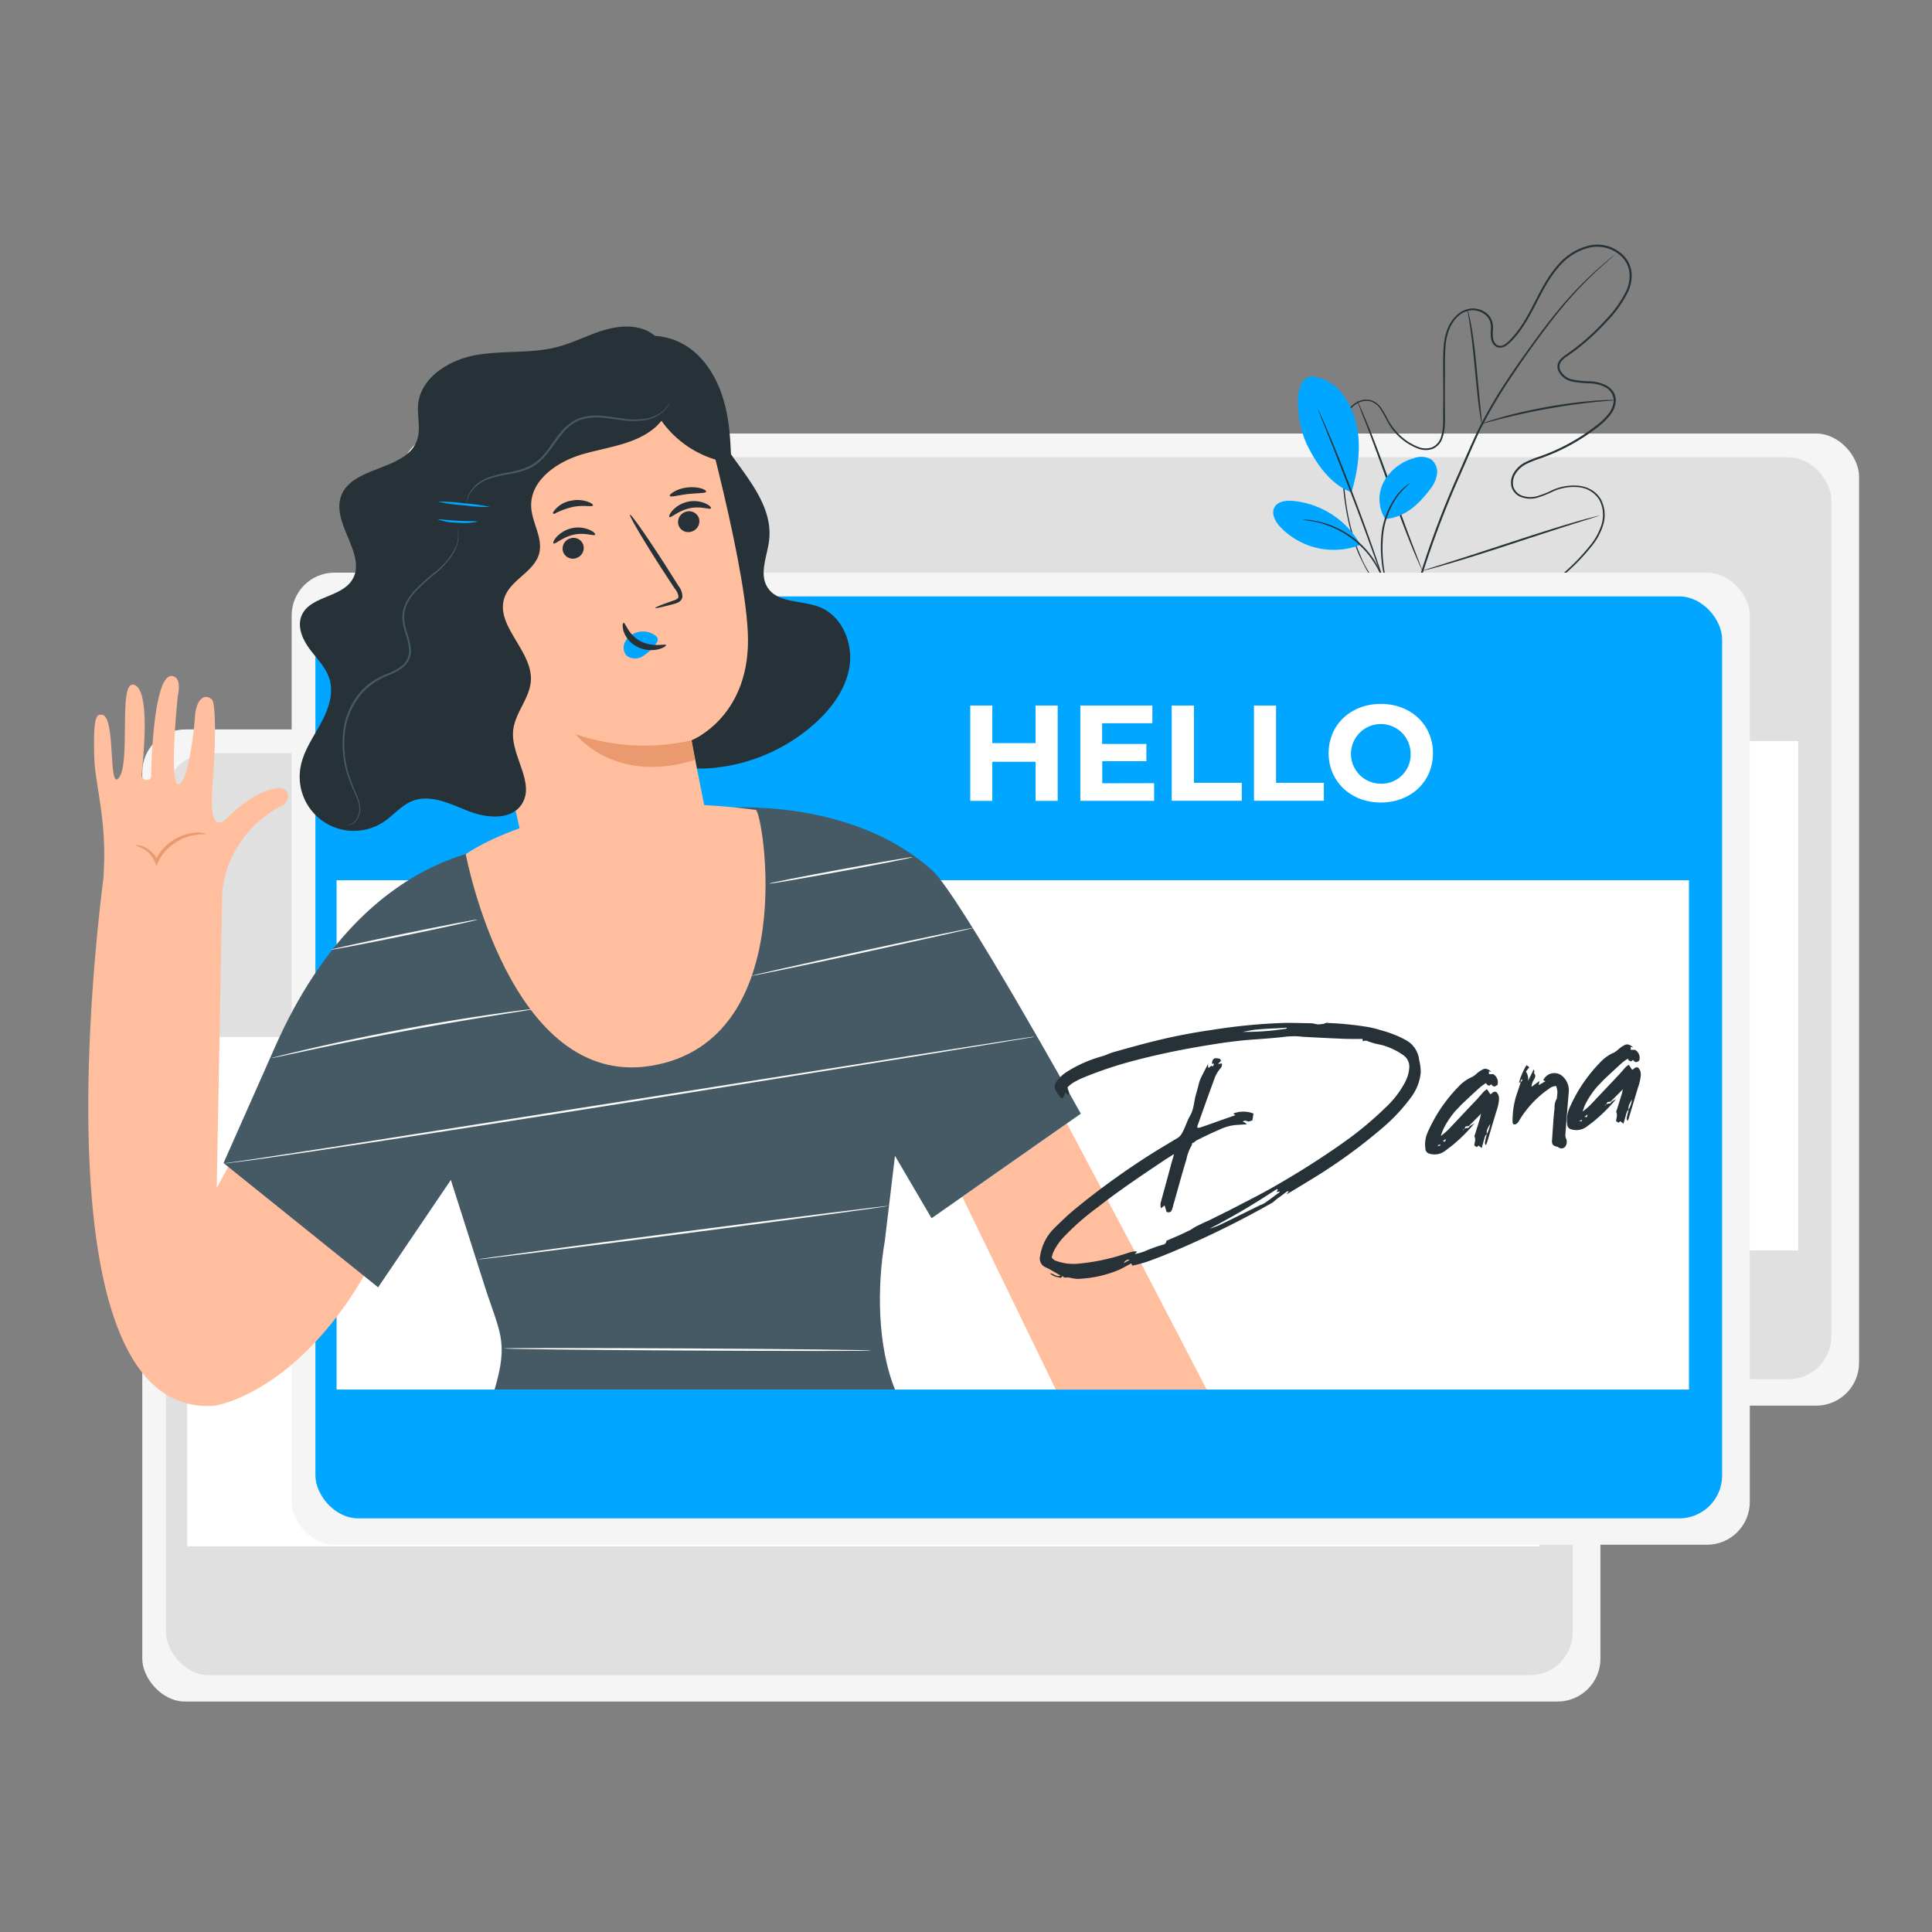 <svg xmlns="http://www.w3.org/2000/svg" viewBox="0 0 500 500"><rect x="0" y="0" width="500" height="500" fill="#808080" stroke="none"/><g id="freepik--background-complete--inject-35"><rect x="103.75" y="112.2" width="377.37" height="251.58" rx="11.09" style="fill:#f5f5f5"></rect><rect x="109.9" y="118.34" width="364.05" height="238.6" rx="11.09" style="fill:#e0e0e0"></rect><rect x="115.38" y="191.79" width="349.99" height="131.81" style="fill:#fff"></rect><rect x="36.82" y="188.78" width="377.37" height="251.58" rx="11.09" style="fill:#f5f5f5"></rect><rect x="42.97" y="194.93" width="364.05" height="238.6" rx="11.09" style="fill:#e0e0e0"></rect><rect x="48.45" y="268.37" width="349.99" height="131.81" style="fill:#fff"></rect></g><g id="freepik--Plant--inject-35"><path d="M363.45,158.4s.32.09.92.29,1.49.48,2.69.78a31.38,31.38,0,0,0,10.69.76,42.5,42.5,0,0,0,7.62-1.47,48,48,0,0,0,8.63-3.3,53.19,53.19,0,0,0,17.37-14.11,16.22,16.22,0,0,0,3.08-5.51,8.43,8.43,0,0,0-.49-6.38,7,7,0,0,0-5.59-3.38,12.76,12.76,0,0,0-6.93,1.34,25.67,25.67,0,0,1-3.5,1.36,6.81,6.81,0,0,1-3.85,0,4.11,4.11,0,0,1-2.88-2.64,4.81,4.81,0,0,1,.66-3.92,7.29,7.29,0,0,1,3-2.65,29.39,29.39,0,0,1,3.76-1.49,51.41,51.41,0,0,0,7.45-3.33,50.64,50.64,0,0,0,7-4.6,16.78,16.78,0,0,0,3.06-2.89,6,6,0,0,0,1.48-3.79,4,4,0,0,0-2.19-3.27,9.52,9.52,0,0,0-4.14-1,24.51,24.51,0,0,1-4.47-.47,5,5,0,0,1-3.57-2.86,2.72,2.72,0,0,1,.23-2.4,5.88,5.88,0,0,1,1.72-1.62q1.86-1.29,3.65-2.73a59.67,59.67,0,0,0,6.69-6.34,29.9,29.9,0,0,0,5.36-7.57,9.22,9.22,0,0,0,.81-4.5,6.79,6.79,0,0,0-1.87-4.12,9.07,9.07,0,0,0-8.5-2.51,14.9,14.9,0,0,0-7.73,4.78c-4.15,4.63-6.08,10.64-9.46,15.68a24.93,24.93,0,0,1-2.82,3.56,7.9,7.9,0,0,1-1.76,1.48,2.37,2.37,0,0,1-2.36.16,2.94,2.94,0,0,1-1.3-2,8.24,8.24,0,0,1-.09-2.26,6,6,0,0,0-.14-2.09,3.84,3.84,0,0,0-1.06-1.73,5.23,5.23,0,0,0-3.78-1.36,5.93,5.93,0,0,0-3.65,1.7A9.27,9.27,0,0,0,375,85.42a14.83,14.83,0,0,0-.88,4c-.24,2.73-.13,5.48-.17,8.17s0,5.37,0,8,.22,5.26-.65,7.77a4.57,4.57,0,0,1-2.61,2.84,5.54,5.54,0,0,1-3.79-.14,15,15,0,0,1-5.95-4.23,15.83,15.83,0,0,1-2-2.94,30.57,30.57,0,0,0-1.69-3,4.79,4.79,0,0,0-2.51-2,4.44,4.44,0,0,0-3.1.31,6.38,6.38,0,0,0-2.4,2,7.1,7.1,0,0,0-1.18,2.84,44.72,44.72,0,0,0-.36,6.09c-.08,2-.09,3.92-.06,5.81a73.49,73.49,0,0,0,.95,10.58,52.27,52.27,0,0,0,2.23,9c.42,1.36,1,2.59,1.49,3.8s1.08,2.29,1.68,3.29a34.28,34.28,0,0,0,6.66,8.4,12.89,12.89,0,0,0,1.23,1.06l.92.74.73.61s-.26-.18-.76-.57l-.94-.72a12.45,12.45,0,0,1-1.25-1,33.9,33.9,0,0,1-6.76-8.38c-.61-1-1.13-2.13-1.72-3.3s-1.09-2.44-1.51-3.81a51.62,51.62,0,0,1-2.28-9,72.44,72.44,0,0,1-1-10.63c0-1.89,0-3.83,0-5.83a44.64,44.64,0,0,1,.35-6.14,7.66,7.66,0,0,1,1.23-3,6.75,6.75,0,0,1,2.55-2.12,4.83,4.83,0,0,1,3.37-.34,5.21,5.21,0,0,1,2.73,2.13,32.48,32.48,0,0,1,1.72,3,15.38,15.38,0,0,0,2,2.86,14.73,14.73,0,0,0,5.77,4.1,5.21,5.21,0,0,0,3.5.13,4.12,4.12,0,0,0,2.34-2.58c.82-2.36.55-5,.61-7.62s0-5.29,0-8-.08-5.43.16-8.22a15.37,15.37,0,0,1,.91-4.14,9.72,9.72,0,0,1,2.36-3.59,6.44,6.44,0,0,1,4-1.83A5.74,5.74,0,0,1,385,81.31a4.25,4.25,0,0,1,1.2,2,6.62,6.62,0,0,1,.16,2.25,7.9,7.9,0,0,0,.08,2.13,2.47,2.47,0,0,0,1.05,1.64,1.89,1.89,0,0,0,1.87-.16A7.67,7.67,0,0,0,391,87.73a24.78,24.78,0,0,0,2.76-3.49c3.33-5,5.25-11,9.49-15.75a15.44,15.44,0,0,1,8-4.94,9.58,9.58,0,0,1,9,2.67,7.29,7.29,0,0,1,2,4.42,9.76,9.76,0,0,1-.85,4.75,30,30,0,0,1-5.46,7.72,61.61,61.61,0,0,1-6.75,6.39c-1.19,1-2.43,1.88-3.68,2.75a5.58,5.58,0,0,0-1.58,1.47,2.2,2.2,0,0,0-.18,2A4.52,4.52,0,0,0,407,98.22a24.36,24.36,0,0,0,4.38.46,10,10,0,0,1,4.36,1.1,5,5,0,0,1,1.71,1.51,4.22,4.22,0,0,1,.72,2.17,6.38,6.38,0,0,1-1.59,4.11,17,17,0,0,1-3.13,3,52.26,52.26,0,0,1-7.06,4.63,51.24,51.24,0,0,1-7.52,3.35,28.9,28.9,0,0,0-3.71,1.46,6.84,6.84,0,0,0-2.86,2.48,4.38,4.38,0,0,0-.62,3.55,3.68,3.68,0,0,0,2.58,2.35,6.43,6.43,0,0,0,3.61,0,24,24,0,0,0,3.44-1.33,13.33,13.33,0,0,1,7.15-1.36,8.53,8.53,0,0,1,3.42,1.09,6.64,6.64,0,0,1,2.47,2.52,8.8,8.8,0,0,1,.51,6.68,16.55,16.55,0,0,1-3.16,5.63,53.35,53.35,0,0,1-17.53,14.14,48.11,48.11,0,0,1-8.69,3.28,41.91,41.91,0,0,1-7.68,1.43,31.11,31.11,0,0,1-10.73-.86,25.32,25.32,0,0,1-2.68-.83C363.75,158.53,363.45,158.4,363.45,158.4Z" style="fill:#263238"></path><path d="M418,65.86s-.08.1-.26.26-.47.4-.8.7c-.71.61-1.75,1.51-3.06,2.71a100,100,0,0,0-10.31,10.93c-2,2.46-4.11,5.24-6.3,8.27s-4.5,6.3-6.81,9.82a118.93,118.93,0,0,0-6.7,11.36c-1.05,2-2,4.16-2.95,6.33s-1.92,4.38-2.9,6.61a245.44,245.44,0,0,0-9.76,25.63,118.92,118.92,0,0,0-4.66,21.89,87.11,87.11,0,0,0-.39,15.1c.12,1.78.24,3.16.36,4.1.05.44.08.8.11,1.06a3.17,3.17,0,0,1,0,.37,1.52,1.52,0,0,1-.08-.36c0-.26-.09-.62-.16-1.06-.15-.93-.3-2.31-.46-4.1a83.86,83.86,0,0,1,.24-15.14,117.08,117.08,0,0,1,4.58-22,238.36,238.36,0,0,1,9.74-25.7l2.9-6.61c1-2.16,1.91-4.31,3-6.35a120.71,120.71,0,0,1,6.75-11.4c2.33-3.52,4.66-6.77,6.86-9.8s4.33-5.81,6.36-8.26a94.7,94.7,0,0,1,10.46-10.84c1.33-1.18,2.39-2.06,3.11-2.65l.84-.66Z" style="fill:#263238"></path><path d="M383.46,109.67a5.78,5.78,0,0,1-.25-1.15c-.13-.74-.29-1.81-.47-3.15-.35-2.66-.71-6.36-1.1-10.43s-.79-7.77-1.19-10.42c-.19-1.32-.36-2.4-.48-3.14a5.74,5.74,0,0,1-.14-1.16,5.35,5.35,0,0,1,.33,1.13c.18.72.4,1.79.64,3.12.48,2.64.95,6.33,1.33,10.42s.7,7.66,1,10.44c.12,1.26.23,2.32.31,3.17A5.73,5.73,0,0,1,383.46,109.67Z" style="fill:#263238"></path><path d="M417.89,103.56a6.8,6.8,0,0,1-1.37.16c-.89.07-2.16.16-3.74.33-3.15.31-7.49.89-12.24,1.74s-9,1.82-12.1,2.61c-1.54.38-2.78.72-3.64.95a7.24,7.24,0,0,1-1.34.32,7,7,0,0,1,1.29-.51c.84-.28,2.07-.68,3.6-1.1,3-.88,7.33-1.9,12.1-2.76a121.42,121.42,0,0,1,12.3-1.6c1.58-.12,2.87-.17,3.76-.18A8.75,8.75,0,0,1,417.89,103.56Z" style="fill:#263238"></path><path d="M368.13,147.72a2.29,2.29,0,0,1-.23-.42c-.15-.34-.34-.75-.57-1.25-.5-1.09-1.18-2.68-2-4.66-1.63-3.95-3.69-9.48-5.89-15.61s-4.22-11.68-5.75-15.66l-1.84-4.71c-.2-.51-.36-.94-.49-1.29a1.4,1.4,0,0,1-.14-.46,2,2,0,0,1,.23.43c.16.33.35.74.58,1.24.49,1.09,1.17,2.68,2,4.66,1.62,4,3.69,9.48,5.89,15.62s4.21,11.67,5.75,15.65L367.5,146l.49,1.29A1.4,1.4,0,0,1,368.13,147.72Z" style="fill:#263238"></path><path d="M413.94,133.43l-.45.18-1.34.43-4.9,1.54c-4.14,1.3-9.84,3.16-16.14,5.23s-12,3.88-16.19,5.09c-2.08.61-3.77,1.09-4.95,1.39l-1.35.34a1.5,1.5,0,0,1-.49.09,1.83,1.83,0,0,1,.46-.18l1.33-.44,4.9-1.54c4.15-1.3,9.85-3.16,16.14-5.22s12-3.88,16.19-5.1c2.08-.61,3.78-1.08,5-1.39l1.36-.34A1.59,1.59,0,0,1,413.94,133.43Z" style="fill:#263238"></path><path d="M339.24,97.39a11.26,11.26,0,0,1,7.79,4.08,19.7,19.7,0,0,1,3.92,8.06c1.46,5.65.48,12.29-1.18,17.88-6.08-2.23-9.78-8.77-11.46-12.2-2.64-5.43-4.12-16.84.93-17.82" style="fill:#00A6FF"></path><path d="M358.49,134.31a9.59,9.59,0,0,1-.37-9.61,12.73,12.73,0,0,1,7.72-6.09,5.34,5.34,0,0,1,4.5.25,4.09,4.09,0,0,1,1.55,3.86,8.26,8.26,0,0,1-1.79,3.92c-3,4-6.63,7.3-11.61,7.67" style="fill:#00A6FF"></path><path d="M359,153.14a6.55,6.55,0,0,1-.27-1.17c-.15-.84-.35-1.92-.59-3.22a33.61,33.61,0,0,1-.58-10.78,20.49,20.49,0,0,1,4.09-10,13.49,13.49,0,0,1,2.33-2.32,8.59,8.59,0,0,1,.73-.52A1.07,1.07,0,0,1,365,125a22.39,22.39,0,0,0-3.1,3.17A21.23,21.23,0,0,0,358,138a36.15,36.15,0,0,0,.45,10.68c.21,1.36.37,2.47.47,3.23A6.67,6.67,0,0,1,359,153.14Z" style="fill:#263238"></path><path d="M341.14,106a2.81,2.81,0,0,1,.24.46c.16.35.36.8.62,1.36.52,1.19,1.27,2.92,2.17,5.06,1.8,4.28,4.2,10.23,6.71,16.86s4.64,12.69,6.12,17.09c.74,2.2,1.33,4,1.72,5.23l.43,1.43a2.59,2.59,0,0,1,.13.51,3.81,3.81,0,0,1-.21-.48c-.13-.37-.3-.83-.51-1.41-.45-1.27-1.08-3-1.84-5.18-1.56-4.38-3.73-10.41-6.24-17s-4.86-12.59-6.59-16.9c-.85-2.12-1.54-3.85-2.05-5.1l-.54-1.4A2,2,0,0,1,341.14,106Z" style="fill:#263238"></path><path d="M351.87,140.63a22.45,22.45,0,0,0-17.3-11c-1.81-.15-4,.14-4.79,1.75s.24,3.54,1.45,4.89a19.15,19.15,0,0,0,20.7,4.8" style="fill:#00A6FF"></path><path d="M337.27,134.52a5.67,5.67,0,0,1,1.13,0,11.25,11.25,0,0,1,1.31.17c.51.1,1.1.16,1.73.34a21.07,21.07,0,0,1,2.05.58,22.35,22.35,0,0,1,2.28.9,23,23,0,0,1,8.76,6.88,20.93,20.93,0,0,1,1.39,2,19.93,19.93,0,0,1,1,1.87,16.8,16.8,0,0,1,.7,1.61,9.59,9.59,0,0,1,.44,1.25,5.31,5.31,0,0,1,.28,1.1c-.09,0-.51-1.53-1.69-3.83a20,20,0,0,0-1.06-1.81,22,22,0,0,0-1.4-2,25.24,25.24,0,0,0-3.91-3.89,26,26,0,0,0-4.7-2.88,21.1,21.1,0,0,0-2.24-.91,18.11,18.11,0,0,0-2-.63C338.87,134.71,337.26,134.61,337.27,134.52Z" style="fill:#263238"></path></g><g id="freepik--Card--inject-35"><rect x="75.48" y="148.2" width="377.37" height="251.58" rx="11.09" style="fill:#f5f5f5"></rect><rect x="81.63" y="154.35" width="364.05" height="238.6" rx="11.09" style="fill:#00A6FF"></rect><rect x="87.11" y="227.8" width="349.99" height="131.81" style="fill:#fff"></rect><path d="M273.73,182.59v24.67H268V197.15H256.81v10.11H251.1V182.59h5.71v9.73H268v-9.73Z" style="fill:#fff"></path><path d="M298.69,202.68v4.58h-19.1V182.59h18.64v4.58h-13v5.36h11.45V197H285.26v5.71Z" style="fill:#fff"></path><path d="M303.24,182.59H309v20h12.37v4.65H303.24Z" style="fill:#fff"></path><path d="M324.53,182.59h5.71v20h12.38v4.65H324.53Z" style="fill:#fff"></path><path d="M343.85,194.93c0-7.34,5.71-12.76,13.5-12.76s13.5,5.39,13.5,12.76-5.74,12.76-13.5,12.76S343.85,202.26,343.85,194.93Zm21.22,0a7.72,7.72,0,1,0-7.72,7.89A7.53,7.53,0,0,0,365.07,194.93Z" style="fill:#fff"></path></g><g id="freepik--Character--inject-35"><path d="M73.09,276.16l-17,31.28,1.4-75.95a26.61,26.61,0,0,1,4.71-13.44,27.79,27.79,0,0,1,4.09-4.89c2-1.69,4.67-3.83,6.5-4.55,2.27-.9,2.34-4.05.23-4.6s-8.43,1.77-13.93,7.41-4.26-6.55-3.88-11,.89-18.25-.39-19.41c-1.87-1.71-4.1,0-4.37,4.48s-2,17.75-4.37,17.5S46,180.12,46,180.12s1.26-4.78-1.43-5.16c-4.86-.69-5.45,23.49-5.45,25.8,0,1.6-2.55,1.42-2.46-.3s2.74-22.54-2.2-23.28c-3.79-.57-.67,19.89-3.61,24s-.78-15.8-4.43-16.2c-1.35-.15-2.39-.07-2,11.47.22,6.21,3,15.49,2.5,27.47l-.12,3.1h0C23.93,249.43,11,367,55.51,363.81c0,0,33.77-4.69,52.54-66.15Z" style="fill:#ffbe9d"></path><path d="M35,218.77c0,.11.75.2,1.86.78a7,7,0,0,1,3.29,3.62l.35.89.39-.87a11.18,11.18,0,0,1,2.31-3.33,13.16,13.16,0,0,1,6.86-3.69c2-.41,3.3-.18,3.32-.34a6.26,6.26,0,0,0-3.42-.26,12.56,12.56,0,0,0-7.38,3.69,11.57,11.57,0,0,0-2.42,3.61h.74a7,7,0,0,0-3.83-3.77A3.36,3.36,0,0,0,35,218.77Z" style="fill:#eb996e"></path><polyline points="276.11 290.77 295.02 326.39 312.29 359.61 273.24 359.61 249.04 309.74" style="fill:#ffbe9d"></polyline><path d="M128,359.61c3.72-12.67,1.28-14.67-2.72-27.25l-8.6-27-18.82,27.8h0L57.85,301h0l13.27-29.93c24.79-56.18,65-52.19,65-52.19l51.24-9.78s32.78-3,54,16.26c6.92,6.28,38.35,62.86,38.35,62.86l-38.62,27.06-9.47-16.15L229,321.08c-2.06,12-1.93,27.27,2.62,38.53" style="fill:#455a64"></path><path d="M123.54,238c0,.14-8.43,2-18.88,4.15s-19,3.78-19,3.64,8.42-2,18.88-4.15S123.51,237.84,123.54,238Z" style="fill:#fafafa"></path><path d="M236.21,221.82c0,.15-8.27,1.8-18.54,3.69s-18.61,3.32-18.64,3.17,8.28-1.79,18.55-3.68S236.19,221.68,236.21,221.82Z" style="fill:#fafafa"></path><path d="M252,240.11c0,.14-12.87,3-28.81,6.47s-28.88,6.1-28.91,6,12.86-3,28.8-6.47S251.93,240,252,240.11Z" style="fill:#fafafa"></path><path d="M267.79,268.3l-.54.11-1.58.28-6.11,1-22.47,3.68-74.18,11.9c-29,4.59-55.23,8.68-74.25,11.54-9.5,1.44-17.2,2.56-22.53,3.3-2.66.36-4.73.63-6.14.78a6.79,6.79,0,0,1-2.14.12,12.32,12.32,0,0,0,2.13-.22l6.12-.88,22.51-3.46,74.22-11.7L237,273l22.5-3.52,6.12-.93,1.6-.23Z" style="fill:#fafafa"></path><path d="M230.06,312.08c0,.14-23.82,3.37-53.23,7.2s-53.27,6.82-53.29,6.68,23.81-3.36,53.23-7.2S230,311.94,230.06,312.08Z" style="fill:#fafafa"></path><path d="M225.51,349.52c0,.15-21.32.13-47.6,0s-47.61-.4-47.61-.55,21.31-.13,47.61,0S225.51,349.38,225.51,349.52Z" style="fill:#fafafa"></path><path d="M138.19,261.14a3.47,3.47,0,0,1-.69.15l-2,.33-7.3,1.16c-6.17,1-14.68,2.41-24,4.16s-17.82,3.5-23.93,4.81L73,273.3l-2,.41a3.21,3.21,0,0,1-.7.11,3.51,3.51,0,0,1,.67-.21L73,273.1c1.7-.42,4.16-1,7.2-1.71,6.09-1.41,14.53-3.21,23.91-5s17.9-3.11,24.08-4c3.1-.45,5.6-.79,7.34-1l2-.23A3.32,3.32,0,0,1,138.19,261.14Z" style="fill:#fafafa"></path><path d="M182.18,99.77c-1.23,14.82,18.63,25.34,16.86,40.1-.49,4.1-2.62,8.56-.45,12.08,2.6,4.23,8.93,3.34,13.55,5.17,5.69,2.25,8.6,9.1,7.74,15.15s-4.78,11.28-9.39,15.31a46,46,0,0,1-26,11.17c-4.46.4-9.12.08-13.1-2s-7.13-6.09-7.15-10.57" style="fill:#263238"></path><path d="M184.14,217.6c-2.64-12.65-5.19-26-5.19-26s15.71-6.16,14.58-28.11c-1.07-20.94-14.32-67-14.32-67h0c-25.45-4.59-51.86,7.65-64.6,30h0l23.13,102.34c2.68,11.88,15,19,27.73,16.07h0C178.3,241.84,186.65,229.65,184.14,217.6Z" style="fill:#ffbe9d"></path><path d="M180.93,134.3a2.79,2.79,0,0,1-2.05,3.3,2.66,2.66,0,0,1-3.33-1.86,2.79,2.79,0,0,1,2-3.31A2.67,2.67,0,0,1,180.93,134.3Z" style="fill:#263238"></path><path d="M184,131.55c-.26.43-2.65-.66-5.58,0s-4.77,2.55-5.16,2.26c-.19-.13,0-.84.81-1.72a7.61,7.61,0,0,1,4-2.25,7.32,7.32,0,0,1,4.53.47C183.66,130.78,184.1,131.36,184,131.55Z" style="fill:#263238"></path><path d="M151,141.17a2.79,2.79,0,0,1-2,3.31,2.67,2.67,0,0,1-3.33-1.87,2.78,2.78,0,0,1,2-3.3A2.66,2.66,0,0,1,151,141.17Z" style="fill:#263238"></path><path d="M154,138.39c-.26.42-2.65-.67-5.58,0s-4.76,2.55-5.16,2.26c-.19-.12,0-.84.81-1.72a7.72,7.72,0,0,1,4-2.25,7.41,7.41,0,0,1,4.54.47C153.71,137.62,154.16,138.19,154,138.39Z" style="fill:#263238"></path><path d="M169.58,157.34c-.05-.17,1.71-.87,4.58-1.87.73-.24,1.41-.53,1.43-1.07a3.94,3.94,0,0,0-1-2.11l-3.42-5.23c-4.8-7.47-8.44-13.67-8.13-13.86s4.43,5.71,9.22,13.17l3.34,5.28a4.49,4.49,0,0,1,1,2.86,1.91,1.91,0,0,1-1,1.35,5.19,5.19,0,0,1-1.23.45C171.47,157.1,169.63,157.5,169.58,157.34Z" style="fill:#263238"></path><path d="M179,191.6a55.27,55.27,0,0,1-30-1.57s10,13.13,30.83,6.64Z" style="fill:#eb996e"></path><path d="M169.84,164.66a5.39,5.39,0,0,0-5.15-.95,4.87,4.87,0,0,0-2.95,2.49,3.11,3.11,0,0,0,.5,3.54,3.62,3.62,0,0,0,4,.16,11.39,11.39,0,0,0,3.28-3,3.36,3.36,0,0,0,.65-1,1,1,0,0,0-.24-1.1" style="fill:#00A6FF"></path><path d="M161.38,161.19c.48-.13,1.16,3.05,4.36,4.74s6.51.61,6.63,1c.09.19-.62.78-2.05,1.12a8.07,8.07,0,0,1-5.5-.7,7,7,0,0,1-3.44-4C161,162.08,161.16,161.22,161.38,161.19Z" style="fill:#263238"></path><path d="M127.38,148.2a12.9,12.9,0,0,0-6.75,1.89,9,9,0,0,0-4,5.6,9.42,9.42,0,0,0,1.38,6.8,15.93,15.93,0,0,0,5.08,4.89,10.76,10.76,0,0,0,4.7,1.86,5.16,5.16,0,0,0,4.58-1.73" style="fill:#ffbe9d"></path><path d="M129,162.24c.28,0-.42,1.61-2.61,1.49a4.52,4.52,0,0,1-3-1.7,10.27,10.27,0,0,1-1.93-3.53,6.05,6.05,0,0,1,.11-4.2,4,4,0,0,1,2.61-2.39c2.13-.5,3.1.84,2.87.93s-1.13-.38-2.45.25-2.22,2.66-1.44,4.89,2.1,4.23,3.46,4.5S128.86,162.08,129,162.24Z" style="fill:#eb996e"></path><path d="M173,91.8a15.78,15.78,0,0,1-3.24,18.63c-5.08,4.57-12.44,5.22-19,7.13s-13.59,6.74-13.29,13.57c.18,4.14,3.12,8.12,2.06,12.12-1.23,4.69-7.22,6.69-8.91,11.23-2.71,7.3,7.21,13.87,6.77,21.64-.26,4.61-4.16,8.37-4.59,13-.62,6.54,5.8,13.49,2.23,19-2.74,4.24-9.12,3.63-13.8,1.79s-9.8-4.46-14.49-2.62c-2.82,1.1-4.81,3.62-7.32,5.32a14,14,0,0,1-21.61-14.23c.76-4,3.18-7.43,5.13-11s3.5-7.74,2.33-11.63c-.91-3-3.25-5.26-5.11-7.76s-3.31-5.79-2.11-8.66c2.1-5.05,10.15-4.61,13.07-9.23,4-6.35-5.28-14.43-2.9-21.55,2.7-8.06,17-6.62,19.72-14.68,1-2.93,0-6.16.27-9.24.71-7,8.1-11.55,15.07-12.76s14.25-.31,21.09-2.11c3.74-1,7.24-2.77,10.92-4s7.76-1.84,11.4-.49,6.55,5.16,5.82,9" style="fill:#263238"></path><path d="M169.85,106.82a26.5,26.5,0,0,0,19.38,13c-.13-5.36-.41-10.76-1.86-15.91S183.2,93.77,179,90.5s-10.14-4.63-15.12-2.68" style="fill:#263238"></path><path d="M195.6,209.61c1.81.24,11.93,59.6-26.92,66.19-36.77,6.25-48.14-54.74-48.14-54.74S145.31,202.89,195.6,209.61Z" style="fill:#ffbe9d"></path><path d="M173.34,128.34c.23.43,2.23-.21,4.72-.49s4.57-.14,4.69-.61-2-1.43-4.89-1.09S173.11,128,173.34,128.34Z" style="fill:#263238"></path><path d="M143.65,132.94c.09-.08.08-.25,0-.52l0,.45a20.42,20.42,0,0,1,4.52-1.66c2.76-.6,5.1.06,5.29-.39.08-.21-.42-.68-1.44-1a7.84,7.84,0,0,0-4.19-.24,6.86,6.86,0,0,0-4.6,2.87l-.18.36.15.08C143.4,133,143.57,133,143.65,132.94Z" style="fill:#263238"></path><path d="M126.87,131.21a45,45,0,0,1-6.78-.43,42.89,42.89,0,0,1-6.72-.95,45.06,45.06,0,0,1,6.78.43A44.89,44.89,0,0,1,126.87,131.21Z" style="fill:#00A6FF"></path><path d="M123.57,135a16.12,16.12,0,0,1-5.13.28,16.08,16.08,0,0,1-5.06-.83c0-.14,2.29.16,5.09.31S123.56,134.84,123.57,135Z" style="fill:#00A6FF"></path><path d="M173.33,103.91a2.58,2.58,0,0,1-.2.62,5.71,5.71,0,0,1-1,1.58,9.69,9.69,0,0,1-6.2,2.74,18.58,18.58,0,0,1-4.75-.08c-1.69-.21-3.48-.52-5.36-.66a13.25,13.25,0,0,0-5.79.63,11.66,11.66,0,0,0-4.84,3.89c-1.37,1.7-2.52,3.52-3.87,5.13a16.24,16.24,0,0,1-2.21,2.18,11.41,11.41,0,0,1-2.58,1.5,26.75,26.75,0,0,1-5.28,1.37,28.14,28.14,0,0,0-4.55,1.09,9.49,9.49,0,0,0-5.19,4,6.52,6.52,0,0,0-.67,2.36,2.48,2.48,0,0,1,0-.65,5.37,5.37,0,0,1,.51-1.8,9.51,9.51,0,0,1,5.24-4.31,28.32,28.32,0,0,1,4.6-1.17,25.83,25.83,0,0,0,5.17-1.39,11.74,11.74,0,0,0,4.59-3.56c1.32-1.57,2.46-3.4,3.85-5.13a12.26,12.26,0,0,1,5.07-4,13.72,13.72,0,0,1,6-.63c3.83.34,7.18,1.25,10,.86A9.63,9.63,0,0,0,172,106,8,8,0,0,0,173.33,103.91Z" style="fill:#455a64"></path><path d="M89.88,213.52a7,7,0,0,0,.89-.25,3.51,3.51,0,0,0,1.78-1.85,5.41,5.41,0,0,0,.08-4.07c-.48-1.56-1.41-3.22-2.12-5.2a26.56,26.56,0,0,1-1.43-14.53,19.43,19.43,0,0,1,3.66-7.89,16.77,16.77,0,0,1,3.36-3.2,19.88,19.88,0,0,1,4.22-2.19,13.2,13.2,0,0,0,4-2.28,5,5,0,0,0,1.54-3.93c-.17-2.91-1.76-5.58-1.71-8.46a8.73,8.73,0,0,1,1.06-4,14.7,14.7,0,0,1,2.28-3.1,51.86,51.86,0,0,1,5.14-4.53c3.2-2.64,5.19-5.51,5.72-7.77a7.86,7.86,0,0,0,0-3.56.74.74,0,0,1,.08.23c0,.15.11.38.17.68a7,7,0,0,1-.09,2.7,10.91,10.91,0,0,1-1.81,3.87,23.15,23.15,0,0,1-3.86,4.13,53.72,53.72,0,0,0-5.06,4.54,14.54,14.54,0,0,0-2.2,3,8.34,8.34,0,0,0-1,3.76,13.91,13.91,0,0,0,.77,4.08,19.1,19.1,0,0,1,1,4.36,5.48,5.48,0,0,1-1.69,4.33,13.54,13.54,0,0,1-4.15,2.38A19.87,19.87,0,0,0,96.4,177a16.29,16.29,0,0,0-3.26,3.1,19,19,0,0,0-3.59,7.67,26.56,26.56,0,0,0,1.3,14.3c.68,2,1.59,3.63,2.06,5.25a7.49,7.49,0,0,1,.32,2.32,4.89,4.89,0,0,1-.49,1.92,3.59,3.59,0,0,1-1.93,1.86A2,2,0,0,1,89.88,213.52Z" style="fill:#455a64"></path></g><g id="freepik--Name--inject-35"><path d="M276.79,330.65a7.9,7.9,0,0,0-1.46,0c0-.26-.38-.45-.44-.31-.25.56-.68.29-1,.21a3.67,3.67,0,0,1-2.15-1c1,0,1.65,1.05,2.72.56-1.28-.72-2.44-1.47-3.71-2.07a2.47,2.47,0,0,1-1.56-3,12.82,12.82,0,0,1,3.85-7.38c1.77-1.72,3.54-3.45,5.46-5A200.18,200.18,0,0,1,297,299.24c2.56-1.64,5.18-3.17,7.75-4.73a3.15,3.15,0,0,0,1.22-1.38c.8-1.38,1.21-3,2-4.34,1-1.68,1-3.57,1.49-5.34.27-.95.53-1.9.76-2.84a10,10,0,0,1,.48-1.46c.57-1.17,1.18-2.35,1.93-3.77,0,.51.09.76.08,1,.42-.07.59-.83,1.18-.38a4,4,0,0,0,.31-.73l-.51.08c0-.17,0-.3,0-.43.08-.53.29-1,.93-1.06a3.41,3.41,0,0,1,1.11.19c.14.06.18.31.25.47-.21.26-.43.47-.76.82a8.1,8.1,0,0,0,1-.13,1.45,1.45,0,0,1-.27,1.17,9.11,9.11,0,0,0-1.43,2.18c-1.59,4.28-3.12,8.63-4.66,12.94,0,0,0,.13,0,.34.17,0,.44.05.6,0,1.67-.54,3.29-1.13,4.91-1.71l4.34-1.52a6.35,6.35,0,0,0-.54-.42,7.09,7.09,0,0,1,5.24,0c-.11.58-.18,1.19-.29,1.77l-1,.31c-.39-.06-.86-.5-1.5,0,.24.13.42.18.61.28a4.31,4.31,0,0,0,.5.43c-1.06.05-2.09.1-3.11.19a12.59,12.59,0,0,0-4.17,1.24c-1.93.8-3.87,1.78-5.77,2.71a4,4,0,0,0-.72.6c-.34,0-.53.18-.46.55a11.25,11.25,0,0,0-1.46,3.78c-1.19,3.86-2.23,7.79-3.36,11.72a11.49,11.49,0,0,1-.41,1.37c-.28.6-.48.68-1.37.53-.13-.53-.31-1.06-.51-1.72l-.9.76a2.66,2.66,0,0,1,0-1.81l2.92-10.75c.15-.41.25-.81.43-1.49-.89.58-1.59,1-2.25,1.42-5.94,4-11.88,7.94-17.49,12.35a64.52,64.52,0,0,0-8.31,7.2,15.19,15.19,0,0,0-3.29,4.65c-.11.37-.21.77-.33,1.09a2.07,2.07,0,0,0,1.34,1,12.92,12.92,0,0,0,5.79.64,53.16,53.16,0,0,0,11.34-2.34c.74-.22,1.51-.52,2.29-.7a5.47,5.47,0,0,1,1.15-.11.3.3,0,0,0,.22.05c-.19.16-.33.35-.66.67a21,21,0,0,0,2.42-.67,41,41,0,0,1,4.9-1.79,1,1,0,0,0,.9-1c1.76-.78,3.49-1.46,5.16-2.31.39-.2.84-.36,1.23-.6a14.07,14.07,0,0,1,1.36-.83c.47-.26,1-.48,1.51-.74s1-.47,1.51-.69,1-.51,1.51-.73a16.28,16.28,0,0,1,1.51-.74l1.46-.76a16.28,16.28,0,0,0,1.51-.74c3.83-2,7.67-3.9,11.39-6.05,6-3.44,11.81-7.11,17.45-11.09a90.38,90.38,0,0,0,11.15-9.24,24.26,24.26,0,0,0,5-6.5,9.22,9.22,0,0,0,1.08-3.5,3.62,3.62,0,0,0-1.52-3.53,17.67,17.67,0,0,0-5.84-2.69,17.65,17.65,0,0,1-3.57-1c-.24-.13-.69,0-1.11.06,0-.12,0-.26,0-.56l-1.26,0c-1.63,0-3.27,0-4.92-.1-2.86-.11-5.72-.26-8.55-.42-.69,0-1.35-.11-2.05-.16a20.51,20.51,0,0,0-3.67.16c-2.91.33-5.85.53-8.82.74-4.63.37-9.23,1.12-13.83,1.91-5.73,1-11.37,2.22-17,3.74a100.8,100.8,0,0,0-12.31,4.19,21.33,21.33,0,0,0-2.57,1.3,9.85,9.85,0,0,0-1.36,1.1c-.08.83.74,1.33.15,2.12a8.92,8.92,0,0,1-.69-.74c-.21.51-.45.9-.59,1.35a2.42,2.42,0,0,0-.39.2,7.75,7.75,0,0,1-1.68-2.25,2.16,2.16,0,0,1,.23-1.94,9.14,9.14,0,0,1,3-2.84,33.4,33.4,0,0,1,8.72-3.83c1-.25,1.94-.76,2.92-1.06,3.08-.87,6.2-1.75,9.33-2.55a150.15,150.15,0,0,1,16.64-3.3,146.53,146.53,0,0,1,18.2-1.76c2.36-.06,4.7.05,7.07.07.86,0,1.67.45,2.54.25.38-.06.78,0,1.12-.23a1.45,1.45,0,0,1,.93-.08,83.08,83.08,0,0,1,10.34,1.06,26.87,26.87,0,0,1,3.15.79,31.08,31.08,0,0,1,3.46,1.13,27.44,27.44,0,0,1,2.9,1.35,6.68,6.68,0,0,1,3.63,5.31,12.21,12.21,0,0,1,.39,3.25,12.75,12.75,0,0,1-2.52,6.37,46,46,0,0,1-6.89,7.47,139.25,139.25,0,0,1-16.9,12.51c-2.64,1.66-5.3,3.23-7.95,4.85a1.09,1.09,0,0,1-.49.13l.67-.63c-.26,0-.44-.05-.52,0-.72.56-1.44,1.11-2.17,1.62s-1.16,1-1.79,1.39a245.25,245.25,0,0,1-24.54,12.14c-2.57,1.09-5.14,2.14-7.78,3.06a37.66,37.66,0,0,1-3.74,1c-.13-.27-.24-.43-.31-.59-1.07.57-2.08,1.18-3.16,1.67a30.16,30.16,0,0,1-10.91,2.35A14.87,14.87,0,0,1,276.79,330.65Zm15.6-4.59a1.26,1.26,0,0,0-1.53.83ZM315.7,317c3.49-1.68,6.94-3.39,10.43-5.11a7.18,7.18,0,0,0,1.2-.55c1.26-.91,2.56-1.86,3.82-2.81,0,0,0-.09.05-.18l-.83.14c.12-.28.26-.47.35-.7-.13,0-.31,0-.39,0A182.69,182.69,0,0,1,313,318,21.57,21.57,0,0,0,315.7,317Zm17-51c-2.56.14-5.08.23-7.62.46-1.11.1-2.18.37-3.47.59a68,68,0,0,0,11.47-.86C332.91,266,332.8,265.92,332.72,265.93Z" style="fill:#263238"></path><path d="M373.57,292.16a15.71,15.71,0,0,0-.68,1.83,17.93,17.93,0,0,0,2.28-2q3.54-3.78,7.13-7.56l1.77-2c.22-.21.5-.34.76-.56l.87,1.31c.52-.22.84-.88,1.54-.57.93.92.74,2,.54,3.14a17,17,0,0,1-.59,2.08l-2.29,7.67c-.08.27-.21.55-.32.87-.46-.4-.24-.86-.18-1.26s.25-1.08.41-1.62a9.29,9.29,0,0,0,.88-2.65c-.46.81-1.1,1.61-.88,2.65-.5.34-.57.92-.74,1.46s-.37,1.35-.61,2.17l-.8-.64a4.59,4.59,0,0,1-.49.39c-.2-.14-.4-.28-.63-.41.07-.79.43-1.49.07-2.29-.07-.2.09-.49.17-.76l1.31-4.19c0-.22.08-.48.21-1l-3.15,3.17a1.2,1.2,0,0,0-.37.1c-.44-.05-.52,0-.76.61a2.66,2.66,0,0,1,.62-.19c.35.07.53-.14.66-.42.34-.23.7-.42,1.25-.73a40.67,40.67,0,0,1-4.91,5c-.9.8-1.86,1.48-2.81,2.2a4.48,4.48,0,0,1-3.85.62,1.35,1.35,0,0,1-1.09-1.32,7.79,7.79,0,0,1,.57-4.18,43.24,43.24,0,0,1,2.23-4.34,40,40,0,0,1,6.31-8.06,10.68,10.68,0,0,1,3.06-2,7.43,7.43,0,0,0,1.29-1,7.79,7.79,0,0,1,1.43-.93c.84-.4,1.53.08,2.18.61-.18,0-.36-.06-.62-.1a6.79,6.79,0,0,0,0,.73c.38,0,.77,0,1.12,0a2.42,2.42,0,0,1,1.08,2.79c-.85.57-.94.55-1.62-.15-.15.11-.35.23-.54.39-.14-.1-.32-.16-.47-.26a4.59,4.59,0,0,1-.34-.46,11.82,11.82,0,0,0-1.42,1c-1.42,1.27-2.87,2.6-4.23,3.91-.79.69-1.47,1.5-2.2,2.23A21.81,21.81,0,0,0,373.57,292.16Zm-.9,4a5.1,5.1,0,0,1-.73.3C372.66,296.62,372.85,296.5,372.67,296.18Zm.68-.8c.26,0,.44.09.62.11a6.28,6.28,0,0,1,.26-.74Zm5.25-3a.2.2,0,0,1,.11.15l.2-.34Z" style="fill:#263238"></path><path d="M406,282.57c-.26,3-.49,5.89-.71,8.85l-.16,2.05a2.13,2.13,0,0,0,.15,1.14,2.07,2.07,0,0,1-.3,2.25,1.26,1.26,0,0,1-1.66.07,1.28,1.28,0,0,0-.56-.21c-.86-.24-1.13-.58-1.11-1.44l.32-4.66c.08-1.3.2-2.57.36-3.89a4.05,4.05,0,0,1,.48-2.24.68.68,0,0,0,.12-.53,9.07,9.07,0,0,0,.12-1.57,7.8,7.8,0,0,0-.32-1.33,3,3,0,0,0-1.78.66,26.5,26.5,0,0,0-7.78,8.27,2.34,2.34,0,0,1-.72.85c-.58.36-1,.12-1-.55a25.26,25.26,0,0,1,.12-2.6,21,21,0,0,1,1.24-5.29l.76-2.33c-.09,0-.25.09-.46.12a17.37,17.37,0,0,1,1.94-4.51,5,5,0,0,1,.73.52c-.32.4-.6.75-.88,1.14a3.32,3.32,0,0,1,.55,2.41c.46-1,1-1.9,1.46-3a2.07,2.07,0,0,1,.18.53c0,.17-.14.41-.09.45.68.74.14,1.35-.22,2a4.53,4.53,0,0,0-.43,1.54l2.07-1.52c-.09.49-.15.67-.21,1.07.59-.32,1.14-.63,1.73-1a2.46,2.46,0,0,0-.56-.24,3.16,3.16,0,0,1,5.19-.86A4.84,4.84,0,0,1,406,282.57Zm-12.19-3.32a2.47,2.47,0,0,1-.26.47c0,.09,0,.17,0,.29C393.86,279.84,394.13,279.62,393.8,279.25Z" style="fill:#263238"></path><path d="M410.26,285.83a17,17,0,0,0-.67,1.84,17.1,17.1,0,0,0,2.27-2c2.37-2.51,4.73-5,7.13-7.55l1.77-2c.22-.21.5-.35.77-.56l.87,1.31c.52-.22.83-.88,1.53-.57.94.92.74,2,.54,3.14a16.9,16.9,0,0,1-.58,2.08l-2.3,7.66c-.08.28-.2.55-.32.88-.46-.4-.24-.87-.17-1.26.12-.54.24-1.08.4-1.62a9,9,0,0,0,.88-2.65c-.46.81-1.1,1.61-.88,2.65-.5.34-.57.91-.73,1.46s-.37,1.35-.62,2.17l-.8-.64a4.59,4.59,0,0,1-.49.39,6.24,6.24,0,0,0-.63-.41c.08-.79.43-1.49.08-2.29-.08-.21.09-.49.17-.76l1.3-4.19c.05-.22.09-.49.22-1l-3.16,3.17a1.27,1.27,0,0,0-.37.1c-.44-.05-.51,0-.75.61a2.57,2.57,0,0,1,.61-.19.57.57,0,0,0,.66-.42c.35-.23.7-.42,1.25-.73a40.56,40.56,0,0,1-4.91,5c-.89.81-1.85,1.49-2.8,2.21a4.48,4.48,0,0,1-3.85.62,1.34,1.34,0,0,1-1.09-1.32,7.79,7.79,0,0,1,.57-4.18,44.43,44.43,0,0,1,2.22-4.35,39.89,39.89,0,0,1,6.31-8.05,10.48,10.48,0,0,1,3.06-2,8,8,0,0,0,1.3-1,7.3,7.3,0,0,1,1.43-.93c.83-.41,1.52.08,2.17.61-.17,0-.36-.07-.62-.11,0,.22,0,.44,0,.74.39,0,.78,0,1.12,0a2.4,2.4,0,0,1,1.08,2.79c-.85.57-.94.54-1.62-.16-.15.12-.34.24-.53.4-.15-.11-.33-.16-.48-.26s-.16-.24-.33-.46a13.21,13.21,0,0,0-1.43,1c-1.41,1.28-2.86,2.61-4.23,3.92-.78.69-1.46,1.5-2.2,2.23A22.5,22.5,0,0,0,410.26,285.83Zm-.9,4a5.5,5.5,0,0,1-.72.3C409.35,290.29,409.54,290.17,409.36,289.86Zm.68-.8c.27,0,.45.09.62.1.06-.18.11-.36.26-.73Zm5.25-3a.21.21,0,0,1,.12.15l.2-.34Z" style="fill:#263238"></path></g></svg>
